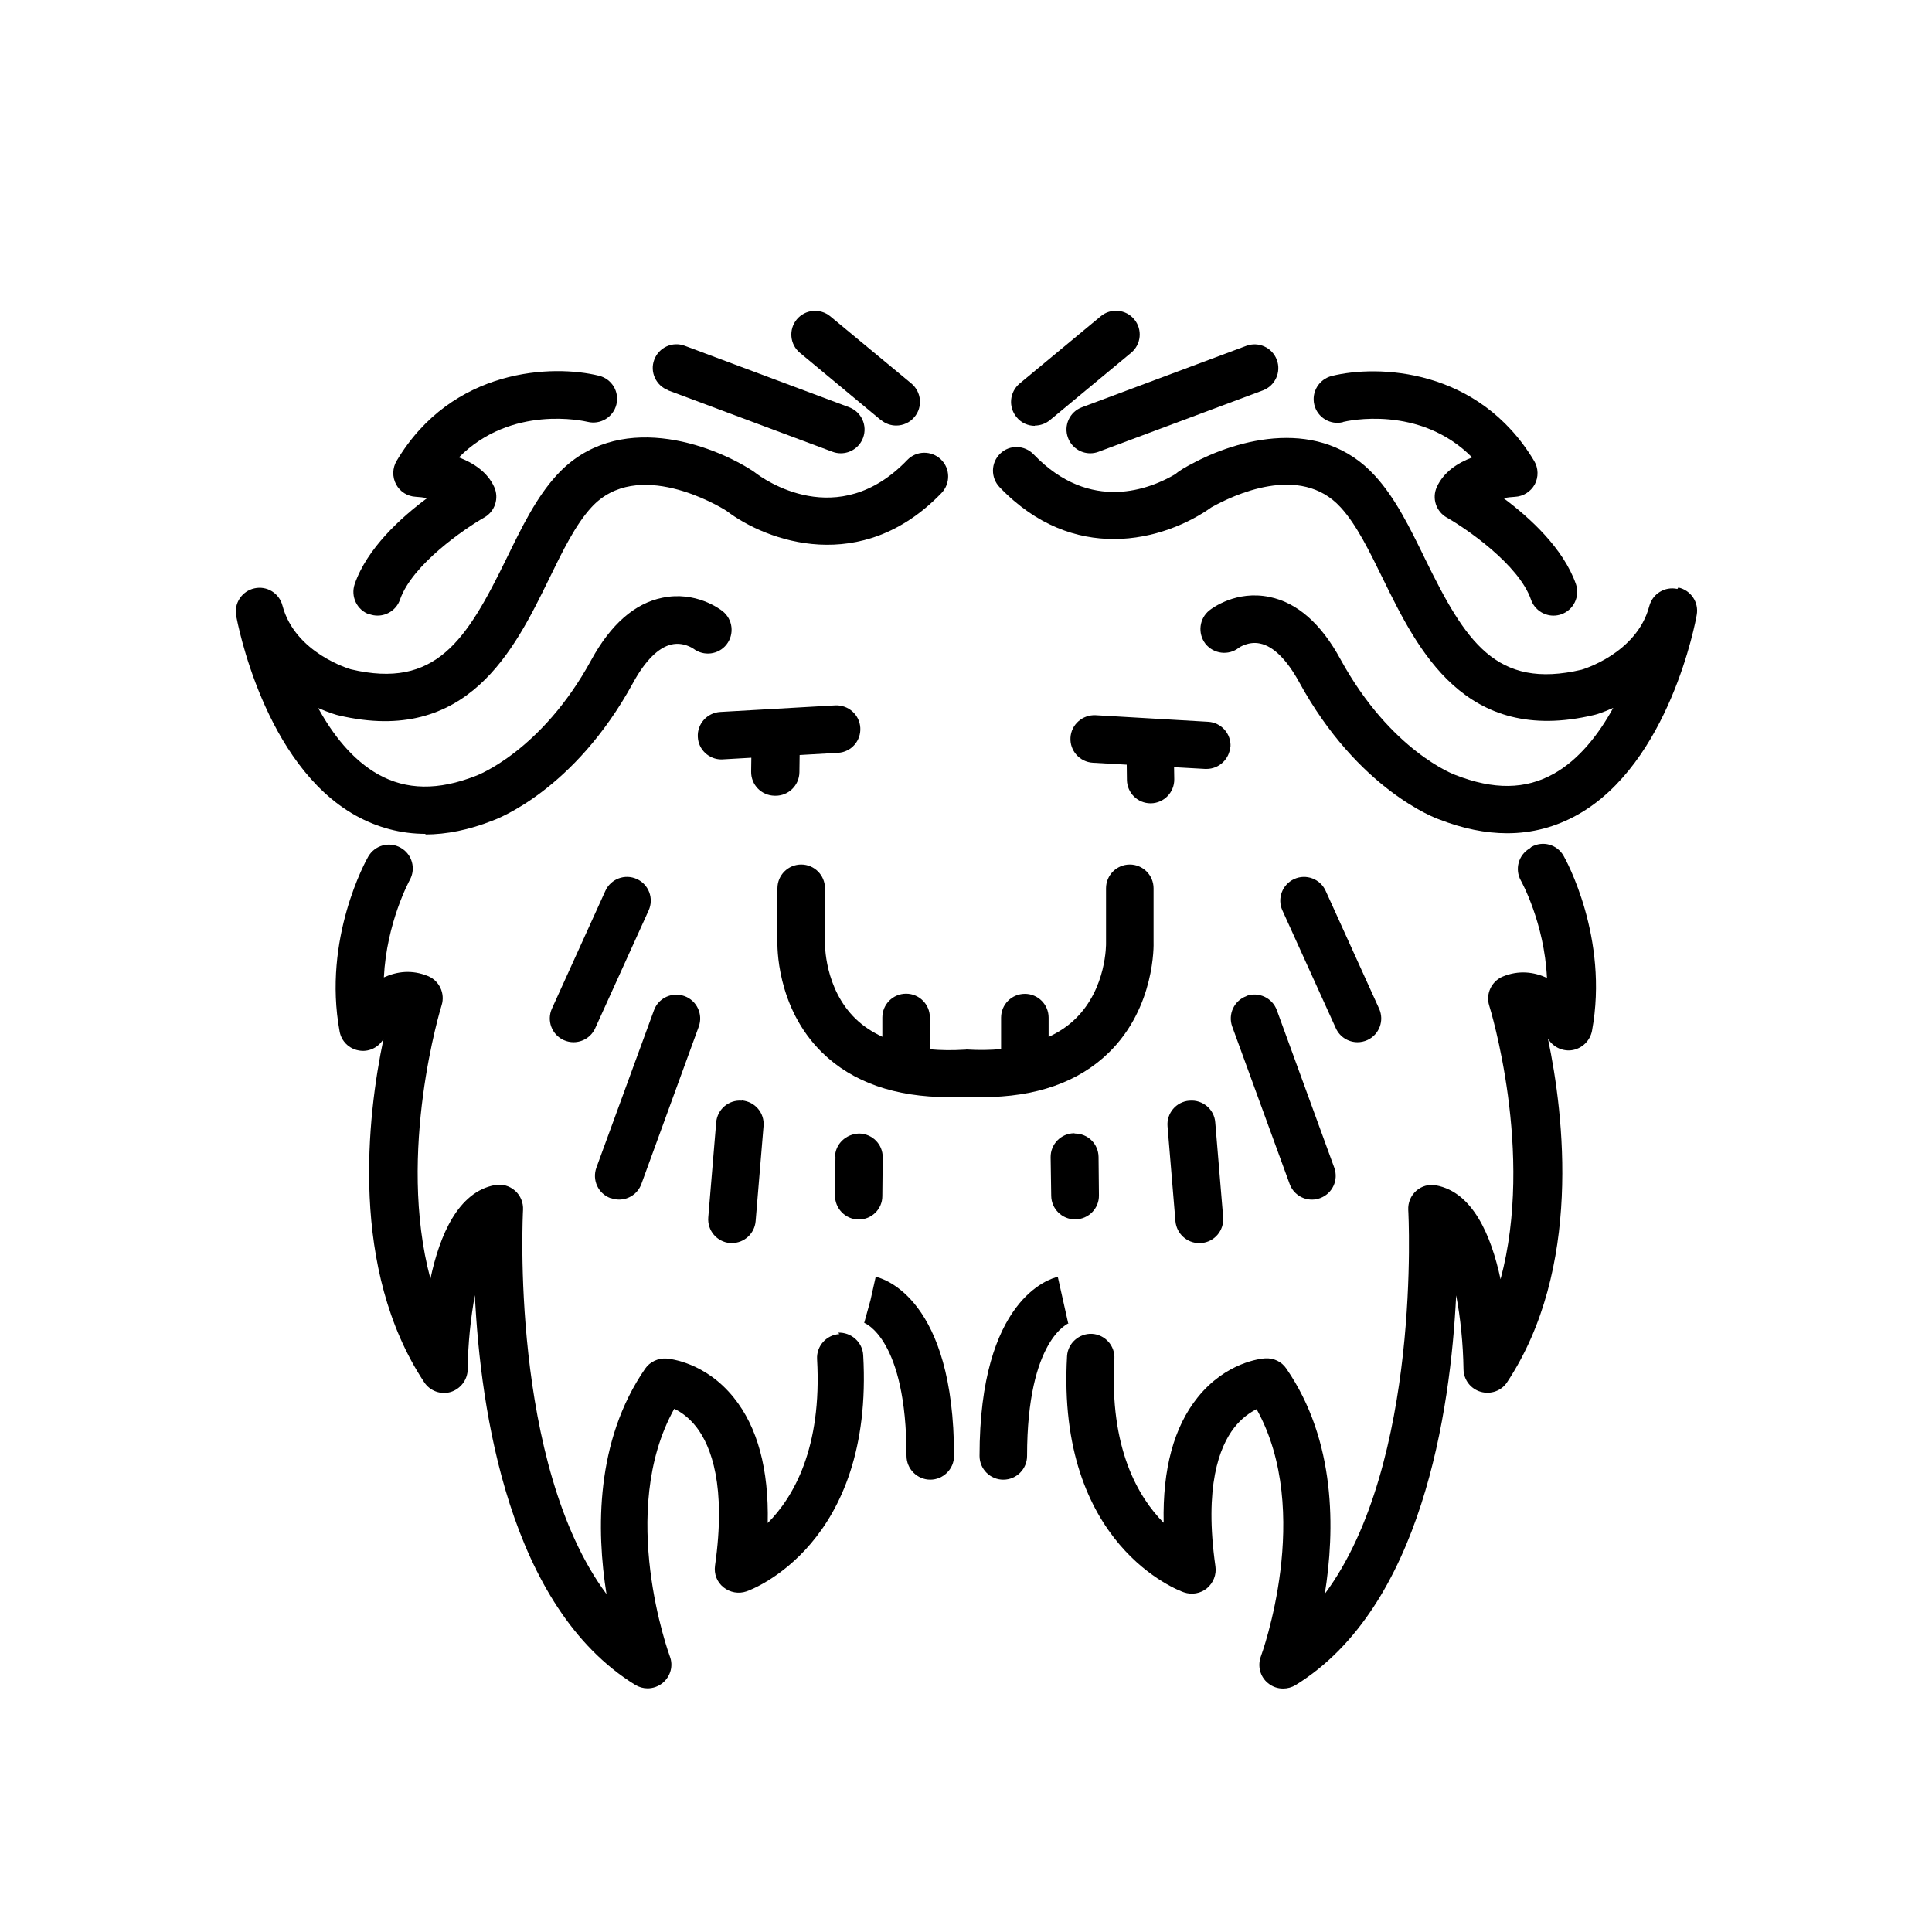 <svg xmlns="http://www.w3.org/2000/svg" viewBox="0 0 100 100">
    <path d="M86.82 30.483c-.646-.143-1.286.25-1.454.89-.648 2.47-3.502 3.29-3.5 3.29-4.435 1.04-6.018-1.47-8.103-5.734-.79-1.62-1.536-3.15-2.592-4.3-2.82-3.1-7.13-1.91-9.52-.6-.06.03-.13.06-.19.1-.17.09-.33.19-.47.29-.05.03-.1.08-.15.12-1.27.75-4.39 2.05-7.34-1.02-.47-.49-1.25-.51-1.73-.04-.49.47-.5 1.25-.03 1.74 1.92 2 4.01 2.68 5.91 2.68 2.08 0 3.92-.83 5.05-1.64 1.09-.61 4.59-2.3 6.69 0 .82.89 1.49 2.27 2.2 3.72 1.78 3.63 4.22 8.62 10.91 7.03.06-.01.45-.12 1-.37-.77 1.4-1.79 2.69-3.08 3.41-1.46.82-3.11.84-5.1.06-.03-.01-3.33-1.22-5.94-5.99-1-1.84-2.24-2.93-3.67-3.22-1.72-.36-2.97.58-3.11.69-.53.42-.62 1.19-.21 1.73.42.53 1.2.63 1.73.21.01-.01.5-.35 1.1-.22.69.14 1.38.83 2.02 1.99 3.05 5.59 7.11 7.07 7.24 7.11 1.23.48 2.41.72 3.53.72 1.29 0 2.5-.32 3.63-.95 4.76-2.66 6.13-10.03 6.18-10.35.12-.65-.3-1.28-.95-1.42z"/>
    <path d="M63.69 38.657c.04-.678-.478-1.26-1.156-1.298l-5.828-.34c-.673-.03-1.26.48-1.298 1.16-.04.68.48 1.26 1.157 1.3l1.754.1.01.79c.01.67.55 1.21 1.23 1.21h.01c.68-.01 1.22-.57 1.21-1.25l-.01-.62 1.61.09h.07c.65 0 1.19-.51 1.23-1.16z"/>
    <path d="M53.562 22.027c.276 0 .555-.093.784-.283l4.2-3.484c.524-.433.596-1.21.162-1.73-.433-.524-1.21-.596-1.73-.163l-4.202 3.484c-.523.44-.595 1.21-.16 1.74.242.3.593.45.946.45z"/>
    <path d="M55.28 22.662c.184.494.653.8 1.15.8.144 0 .29-.025.43-.078l8.506-3.177c.636-.238.96-.946.722-1.583-.238-.636-.946-.96-1.582-.722L56 21.08c-.636.237-.96.945-.72 1.582z"/>
    <path d="M69.532 21.837c.18-.044 3.946-.908 6.666 1.84-.743.28-1.474.75-1.828 1.53-.264.58-.04 1.265.514 1.58 1 .566 3.733 2.434 4.36 4.25.177.508.653.827 1.163.827.133 0 .27-.022.402-.068.64-.222.98-.922.76-1.564-.65-1.852-2.39-3.44-3.75-4.45.2-.034.4-.058.59-.067.43-.02.82-.264 1.03-.644.2-.38.19-.84-.03-1.21-2.89-4.83-8.11-4.99-10.48-4.4-.66.17-1.06.83-.9 1.49.16.66.83 1.06 1.48.9z"/>
    <path d="M79.186 43.908c-.59.335-.798 1.085-.463 1.676.015.027 1.213 2.178 1.347 5.03-.678-.31-1.458-.408-2.283-.07-.59.245-.897.9-.704 1.51.03.09 2.353 7.594.585 14.16-.484-2.278-1.443-4.508-3.337-4.86-.37-.072-.75.035-1.03.285-.28.25-.43.61-.41.99.01.15.7 13.12-4.32 19.87.53-3.29.59-7.92-1.99-11.66-.24-.36-.66-.56-1.1-.53-.2.01-2.02.19-3.49 2.02-1.23 1.53-1.82 3.7-1.76 6.49-1.32-1.33-2.82-3.87-2.55-8.48.04-.68-.48-1.26-1.16-1.3-.66-.03-1.25.48-1.29 1.15-.56 9.79 5.78 12.14 6.05 12.23.41.14.86.06 1.19-.21.33-.28.5-.7.44-1.13-.59-4.14.2-6.19.97-7.18.39-.5.82-.79 1.16-.96 2.96 5.31.25 12.73.22 12.8-.18.49-.04 1.05.37 1.38.23.19.5.28.78.28.23 0 .45-.06.65-.18 6.53-4.03 8.02-14.18 8.31-20.17.22 1.15.36 2.49.38 3.83.01.54.37 1.01.89 1.16.52.15 1.08-.05 1.37-.5 3.88-5.87 2.95-13.79 2.11-17.78l.02.03c.27.43.78.65 1.27.56.5-.1.89-.49.99-.99.89-4.82-1.37-8.89-1.47-9.06-.33-.59-1.08-.8-1.67-.46z"/>
    <path d="M70.264 53.944c.17 0 .343-.035.508-.11.618-.28.892-1.01.61-1.628l-2.766-6.096c-.28-.618-1.01-.893-1.628-.612-.618.28-.892 1.01-.61 1.628l2.766 6.096c.206.454.653.722 1.12.722z"/>
    <path d="M64.514 51.56c-.638.232-.966.937-.734 1.576l2.972 8.146c.182.5.653.81 1.155.81.14 0 .282-.026.42-.076.64-.233.967-.938.735-1.577l-2.972-8.15c-.232-.64-.94-.97-1.576-.74z"/>
    <path d="M61.554 56.97c-.677.057-1.18.652-1.123 1.328l.41 4.918c.06.642.6 1.128 1.23 1.128.04 0 .07 0 .11-.004.68-.056 1.18-.65 1.13-1.327l-.41-4.918c-.05-.678-.65-1.183-1.33-1.124z"/>
    <path d="M55.605 58.657h-.014c-.67.008-1.22.564-1.21 1.243l.03 1.998c.01.674.56 1.216 1.23 1.216h.02c.68-.008 1.23-.564 1.22-1.243l-.02-1.99c-.01-.67-.55-1.21-1.23-1.21z"/>
    <path d="M22 43.192c1.115 0 2.28-.238 3.485-.712.17-.06 4.23-1.54 7.28-7.133.626-1.147 1.314-1.835 1.99-1.988.608-.14 1.097.19 1.14.22.533.4 1.295.31 1.71-.22.42-.54.325-1.31-.21-1.73-.138-.11-1.396-1.05-3.11-.69-1.436.29-2.674 1.38-3.68 3.22-2.567 4.71-5.91 5.98-5.98 6-1.938.76-3.592.74-5.054-.08-1.33-.75-2.35-2.06-3.1-3.43.58.25.99.37 1.06.38 6.67 1.57 9.1-3.41 10.88-7.05.71-1.46 1.38-2.83 2.2-3.72 2.37-2.59 6.59-.08 6.99.18 2.07 1.58 6.99 3.38 11.13-.92.47-.49.46-1.27-.03-1.74s-1.27-.46-1.74.03c-3.6 3.75-7.46.98-7.88.65L39 24.4c-2.16-1.42-7.08-3.21-10.19.2-1.06 1.157-1.8 2.684-2.59 4.3-2.08 4.264-3.67 6.78-8.06 5.743-.03-.01-2.89-.827-3.54-3.3-.166-.64-.805-1.036-1.453-.89-.643.14-1.06.77-.944 1.415.06.312 1.43 7.69 6.185 10.343 1.137.63 2.35.95 3.636.95z"/>
    <path d="M45.604 21.743c.23.19.508.283.784.283.353 0 .704-.15.947-.445.433-.52.36-1.29-.16-1.73l-4.202-3.48c-.523-.43-1.298-.36-1.73.16-.434.52-.362 1.3.16 1.73l4.2 3.49z"/>
    <path d="M34.586 20.207l8.504 3.177c.142.053.287.078.43.078.5 0 .968-.306 1.152-.8.238-.636-.086-1.345-.722-1.583l-8.504-3.18c-.635-.24-1.344.08-1.582.72-.238.63.086 1.34.722 1.58z"/>
    <path d="M19.14 31.795c.134.046.27.068.403.068.51 0 .986-.32 1.162-.828.628-1.816 3.36-3.683 4.36-4.25.555-.314.778-1 .515-1.58-.354-.78-1.085-1.247-1.828-1.53 2.716-2.743 6.476-1.884 6.665-1.84.655.16 1.322-.238 1.487-.895.165-.66-.236-1.326-.895-1.49-2.37-.59-7.6-.43-10.48 4.405-.22.37-.23.83-.03 1.21.2.382.59.627 1.02.648.19.01.39.034.59.068-1.36 1.01-3.11 2.6-3.75 4.45-.22.65.12 1.35.76 1.57z"/>
    <path d="M43.45 69.052c-.678.04-1.196.62-1.158 1.298.263 4.617-1.234 7.157-2.555 8.482.062-2.788-.526-4.966-1.76-6.495-1.468-1.823-3.285-2.004-3.487-2.02-.434-.023-.854.17-1.1.53-2.58 3.742-2.52 8.38-1.998 11.662-5.013-6.76-4.328-19.73-4.32-19.88.022-.38-.13-.75-.415-1-.283-.25-.664-.36-1.038-.29-1.9.35-2.86 2.58-3.34 4.85-1.76-6.56.55-14.07.58-14.16.19-.61-.12-1.27-.71-1.51-.83-.34-1.6-.24-2.28.07.14-2.83 1.31-4.98 1.34-5.04.33-.59.12-1.34-.47-1.67-.59-.34-1.34-.13-1.68.46-.1.17-2.37 4.24-1.48 9.05.09.5.48.89.98.98.5.1 1-.13 1.27-.56l.02-.03c-.84 3.99-1.77 11.91 2.11 17.77.3.45.85.65 1.37.5.51-.16.87-.63.88-1.17.01-1.35.16-2.69.37-3.84.29 5.99 1.77 16.14 8.3 20.17.2.12.42.18.64.18.28 0 .56-.1.78-.28.41-.34.56-.89.37-1.38-.03-.08-2.74-7.48.23-12.81.34.16.76.45 1.15.95.76.99 1.55 3.04.96 7.17-.06.43.1.85.44 1.12s.78.35 1.19.21c.27-.09 6.6-2.44 6.04-12.23-.04-.68-.63-1.19-1.3-1.16z"/>
    <path d="M48.13 54.286v-1.623c0-.68-.55-1.23-1.23-1.23-.678 0-1.23.55-1.23 1.23v1c-.523-.245-.988-.548-1.378-.925-1.635-1.583-1.593-3.906-1.592-3.968v-2.792c0-.68-.55-1.23-1.23-1.23s-1.23.55-1.23 1.23v2.747c-.004.137-.096 3.395 2.312 5.753 1.568 1.535 3.775 2.31 6.57 2.31.278 0 .563-.01.852-.025.29.015.574.025.85.025 2.797 0 5.004-.775 6.572-2.31 2.41-2.358 2.317-5.616 2.312-5.708v-2.792c0-.68-.55-1.23-1.23-1.23s-1.23.55-1.23 1.23v2.838c.002.023.04 2.325-1.574 3.905-.394.39-.865.7-1.398.95v-1c0-.68-.55-1.23-1.23-1.23s-1.23.55-1.23 1.23v1.63c-.557.05-1.154.06-1.792.02-.02 0-.038.01-.058.01h-.048c-.633.04-1.23.03-1.787-.02z"/>
    <path d="M32.962 45.498c-.618-.282-1.347-.007-1.628.612l-2.767 6.096c-.28.618-.007 1.347.61 1.628.166.075.338.11.51.11.466 0 .913-.268 1.12-.722l2.766-6.096c.282-.62.008-1.347-.61-1.628z"/>
    <path d="M31.623 62.015c.14.05.282.075.42.075.503 0 .974-.31 1.156-.81l2.97-8.145c.23-.638-.1-1.344-.74-1.577-.64-.232-1.35.095-1.58.734l-2.98 8.146c-.23.64.09 1.344.73 1.577z"/>
    <path d="M38.397 56.97c-.678-.057-1.27.448-1.327 1.124l-.41 4.918c-.056.677.447 1.27 1.123 1.327h.104c.633 0 1.17-.49 1.224-1.13l.41-4.92c.06-.68-.44-1.27-1.12-1.33z"/>
    <path d="M43.243 59.873l-.023 1.998c-.008.68.536 1.24 1.215 1.25h.014c.67 0 1.22-.54 1.22-1.21l.02-2c.01-.68-.54-1.23-1.22-1.24-.68.02-1.24.54-1.25 1.22z"/>
    <path d="M40.147 41.187c.67 0 1.22-.54 1.23-1.212l.012-.895 1.99-.114c.68-.04 1.19-.62 1.15-1.298-.04-.678-.62-1.19-1.3-1.158l-5.95.34c-.68.04-1.2.62-1.16 1.298.03.654.58 1.16 1.22 1.16l.07-.003 1.48-.085-.01.72c-.01.678.53 1.236 1.21 1.246h.01z"/>
    <path d="M45.326 66.088l-.268 1.2-.327 1.185c.03.008 2.19.814 2.19 6.884 0 .68.56 1.23 1.23 1.23s1.23-.55 1.23-1.23c0-8.128-3.64-9.176-4.05-9.27z"/>
    <path d="M55.288 68.488l-.537-2.4c-.41.093-4.05 1.14-4.05 9.27 0 .678.55 1.23 1.23 1.23s1.23-.552 1.23-1.23c0-6.07 2.17-6.878 2.19-6.885-.04.012-.06.015-.06.015z"/>
</svg>
